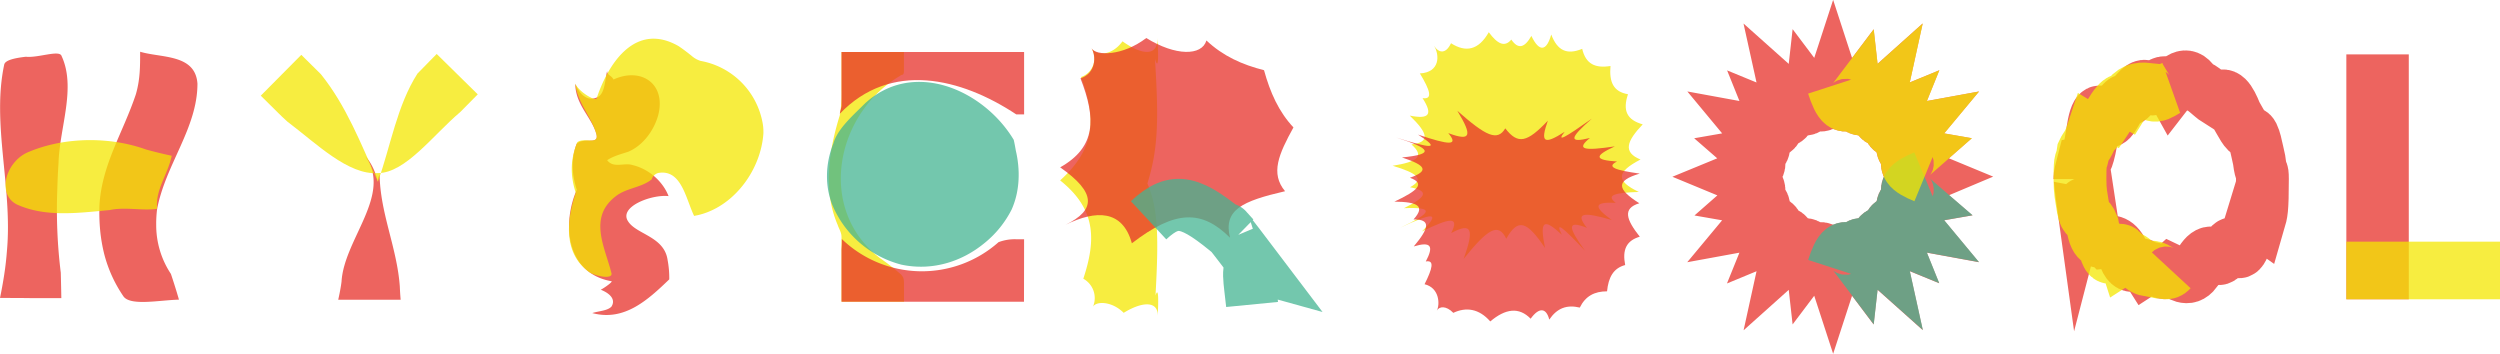 <svg id="Layer_1" data-name="Layer 1" xmlns="http://www.w3.org/2000/svg" viewBox="0 0 1019 144.16"><defs><style>.cls-1{fill:#e6302a;}.cls-1,.cls-2,.cls-3,.cls-4,.cls-5,.cls-6,.cls-7{opacity:0.75;}.cls-2{fill:#f4e600;}.cls-3{fill:#44b491;}.cls-4,.cls-5,.cls-6,.cls-7{fill:none;stroke-miterlimit:10;}.cls-4{stroke:#e6302a;}.cls-4,.cls-5,.cls-6{stroke-width:21.53px;}.cls-5,.cls-7{stroke:#44b491;}.cls-6{stroke:#f4e600;}.cls-7{stroke-width:21.23px;}</style></defs><title>hyperbool</title><rect class="cls-1" x="956.37" y="22.17" width="25.45" height="99.82"/><rect class="cls-2" x="975.94" y="78.93" width="23.49" height="62.63" transform="translate(877.44 1097.93) rotate(-90)"/><path class="cls-1" d="M272.79,113.87c-8.88,8.55-18.4,17.2-31.38,13.74,2.6-.87,6.06-.87,7.79-2.6,1.73-2.6,0-5.19-4.33-6.92,1.73-.87,5.19-3.46,4.33-3.46-19-3.46-19.9-24.23-14.1-37.28a37.2,37.2,0,0,1-1.19-4.62,27.49,27.49,0,0,1-.44-7,24.39,24.39,0,0,1,1.58-7.1c2.9-2.85,9,.61,8.09-3.72-1.73-6.92-8.65-12.11-8.65-20.77,1.73,4.33,5.19,7.79,9.52,5.19,2.6-1.73,2.6-6.92,3.46-10.38,0,1.73,1.73,1.73,2.6,3.46,11.25-5.19,21.63,1.73,18.17,14.71-1.73,6.06-6.06,12.11-12.11,14.71-2.6.87-6.06,1.73-8.65,3.46,2.6,3.46,6.92.87,10.4,2a20.46,20.46,0,0,1,3.66,1.27,21.88,21.88,0,0,1,8.83,7.38,19.4,19.4,0,0,1,2.14,4c-6.86-.8-20.7,4.39-16.38,10.45,3.46,5.19,14.71,6.06,16,15.68A39.25,39.25,0,0,1,272.79,113.87Z"/><path class="cls-2" d="M276.56,18.78c-17-9.71-28.23,5.86-33.42,21.44-.87.87-6.92-2.6-8.65-6.06.87,7.79,6.92,13.84,8.65,20.77.87,4.33-5.19.87-7.84,3.06a29.12,29.12,0,0,0-1.36,4,27.78,27.78,0,0,0-.49,11.66,31.82,31.82,0,0,0,1.24,4.93c-3.67,11-5.4,24.82,5.85,32.61,3.46,1.73,9.52,2.6,8.65,0-2.6-10.38-9.52-22.5,1.73-31.15,4.33-3.46,10.38-3.46,14.71-6.92a3.9,3.9,0,0,1,2.6-2.6c9.52-1.73,11.25,10.38,14.69,17.48a28.38,28.38,0,0,0,5.55-1.55c12.51-4.9,21.71-18.33,22.69-32a20.16,20.16,0,0,0-.47-5.11,31.35,31.35,0,0,0-25.14-24.52A9.86,9.86,0,0,1,282,22.84C280.47,21.6,278.6,20.14,276.56,18.78Z"/><path class="cls-1" d="M25,121.51H12.32c-4.54-.06-8-.06-12.32-.06q1-4.8,1.73-9.58t1.09-9.54C5.19,76.46-3.46,50.5,1.73,26.27c.43-1.73,4.11-2.6,8.82-3.14,5,.54,13.68-2.92,14.54-.32,6.06,13-.87,29.42-1.24,43.71-.25,3.74-.41,7.47-.51,11.21a209.37,209.37,0,0,0,1.44,33.47C24.94,117.52,25,121.51,25,121.51Z"/><path class="cls-1" d="M72.94,122.14c-8,.18-20.16,2.77-22.76-1.55a54.7,54.7,0,0,1-4.58-8.17,55.37,55.37,0,0,1-3-8.4,66,66,0,0,1-1.79-10.3,78.45,78.45,0,0,1-.26-10.25c1-16.52,9.65-29.5,14.84-45.07,1.73-6.06,1.73-11.25,1.73-17.31,8.65,2.6,22.5.87,23.36,13,0,18.17-13,32.88-16.46,51.24a49.44,49.44,0,0,0-.35,6.64,35.94,35.94,0,0,0,6,19.69C71.82,118.08,72.94,122.14,72.94,122.14Z"/><path class="cls-2" d="M70,63.48c-1.61,7.79-6.8,13.85-5.94,21.64-6.06.87-13-.87-19.42.51-3.27.3-6.54.64-9.78.89-9.73.76-19.25.76-27.9-3.14C.43,80.14,1.24,71.54,6.07,66a14.74,14.74,0,0,1,6-4.23c14.71-6.06,32.88-6.06,47.37-.86C65.55,62.61,70,63.48,70,63.48Z"/><path class="cls-1" d="M154.6,71.43a4.69,4.69,0,0,0-.55,2.64c-.87-3.46-2.6-7.79-5.19-10.38,11.25,15.57-8.65,33.75-9.65,51.11-.4,3.29-1.35,7.37-1.35,7.37h25.45s-.25-2.72-.34-5.33c-1.13-15.94-8-29.78-8.24-45.67Z"/><path class="cls-2" d="M178,22l-2.46,2.49L170.15,30c-8.31,13-10.91,29.39-16.1,44.1-6.92-15.57-13-31.15-23.28-43.88l-5.47-5.41-2.49-2.46L106.29,39l7.2,7.12c1,1,2.19,2.14,3.62,3.43,11.85,8.93,24.83,21.91,36.94,21,11.25,0,22.5-15.57,33.56-24.89l7.12-7.2Z"/><path class="cls-2" d="M368.48,123H343V96.58c0-1.88-1-3.2-1.6-5-6.07-14.07-3.48-30.51.87-44.48a50.31,50.31,0,0,0,.73-10V21.19h25.45v7.54c0,2.36-.82,1.41-1.58,2.19-26.34,15.46-34.13,54.4-8.17,74.3a106.62,106.62,0,0,1,8.58,6.66c.66.88,1.18,1.2,1.18,3.56Z"/><path class="cls-1" d="M417.42,21.19H343V33.91c0,3.18,0,6.34,0,8.71.16,1.16-.7,2.89-.7,3.75,20.77-21.63,49.32-14.71,71.93.26h3.2Z"/><path class="cls-1" d="M417.42,97.52h-3.2A18.6,18.6,0,0,0,407,98.71a47.07,47.07,0,0,1-63.87-1.28,40.33,40.33,0,0,1-.13,4.08c0,2.38,0,5.56,0,8.74V123h74.38Z"/><path class="cls-3" d="M413.2,57c-12.07-20.14-40.63-33.11-60.53-14.94-5.19,5.19-11.25,10.38-13,16.44-3.46,8.65-3.46,18.17,0,26a41.91,41.91,0,0,0,27.69,23.36c12.11,2.6,24.23-.87,33.75-8.65a41.84,41.84,0,0,0,11.25-13.84c3.46-7.79,3.46-16.44,1.67-24.08C413.59,58.64,413.2,57,413.2,57Z"/><path class="cls-4" d="M710,72.08c6.43,2.65,9.32,4.93,4.68,9,6.09,1.06,5,4.31.4,9.82,7.06-1.3,10.86-1.1,8.44,4.88,6-2.48,6.57.9,4.9,8.46,5.76-5.17,9.19-6.93,9.95-.11,4.16-5.52,6.32-2.52,8.82,5.19,2.5-7.71,4.67-10.71,8.82-5.19.76-6.82,4.18-5.05,9.95.11-1.68-7.56-1.15-10.95,4.9-8.46-2.42-6,1.39-6.18,8.44-4.88-4.59-5.51-5.69-8.76.4-9.82-4.65-4-1.76-6.3,4.68-9-6.43-2.65-9.32-4.93-4.68-9-6.09-1.06-5-4.31-.4-9.82-7.06,1.3-10.86,1.1-8.44-4.88-6,2.48-6.57-.9-4.9-8.46-5.76,5.17-9.19,6.93-9.95.11-4.16,5.52-6.32,2.52-8.82-5.19-2.5,7.71-4.67,10.71-8.82,5.19-.76,6.82-4.18,5.05-9.95-.11,1.68,7.56,1.15,10.95-4.9,8.46,2.42,6-1.39,6.18-8.44,4.88,4.59,5.51,5.69,8.76-.4,9.82C719.36,67.15,716.47,69.43,710,72.08Z"/><path class="cls-5" d="M747.23,109.27c2.5-7.71,4.67-10.71,8.82-5.19.76-6.82,4.18-5.05,9.95.11-1.68-7.56-1.15-10.95,4.9-8.46-2.42-6,1.39-6.18,8.44-4.88-4.59-5.51-5.69-8.76.4-9.82-4.65-4-1.76-6.3,4.68-9"/><path class="cls-6" d="M784.42,72.08c-6.43-2.65-9.32-4.93-4.68-9-6.09-1.06-5-4.31-.4-9.82-7.06,1.3-10.86,1.1-8.44-4.88-6,2.48-6.57-.9-4.9-8.46-5.76,5.17-9.19,6.93-9.95.11-4.16,5.52-6.32,2.52-8.82-5.19"/><path class="cls-2" d="M471.84,128.94c.41-6.25-6-6.25-13.82-1.43-4.85-4.82-11.21-4.82-12.53-2.48a9,9,0,0,0-3.93-11.42c5.25-15.88,5.25-28.36-9.45-40.08,14.69-13.23,14.69-25.71,8.5-42.13a8,8,0,0,0,4.3-11.72c1.89,3.18,8.25,3.18,12.62-2.84,8.36,6,14.72,6,14.19-1.63.53,7.65.53,13.89-.95,8.83,1.48,23.78,1.48,36.26-3.09,50.74,4.56,10.48,4.56,23,3.31,45.67C472.25,116.45,472.25,122.69,471.84,128.94Z"/><path class="cls-1" d="M491.74,16.5c-1.87,6.36-12.64,6.36-24.51-1-9.66,7.36-20.43,7.36-22.32,4.17,1.89,3.18,1.89,10.14-4.51,12.26,6.4,16.44,6.4,28-8.27,36.28,14.67,10.32,14.67,17.28,2.22,23.41,12.45-6.14,23.21-6.14,27,7.55,17.78-13.69,28.54-13.69,40-2.29-2.79-11.39,5-14.9,22.44-18.94-6.07-7.29-2.57-15.12,3.42-26-6-6.4-9.49-14.23-12-23.33C506.34,26.37,498.51,22.87,491.74,16.5Z"/><path class="cls-7" d="M468.15,89.78c10.94-10.15,17.36-8,34.76,6.69-6.38-7.22-1.78-1.89,8.72,12-4-1.12-2.19,6.31-1.28,15.63"/><path class="cls-4" d="M922.16,73c0,13.1-.46,14-1.33,17-.87-.62-2.14,5.82-3.75,1.77-1.61,5.21-3.57,14.72-5.82,9.19-2.24-6-4.77,6.54-7.53,4.15-2.75-4.34-5.74-1.22-8.88,5.6-3.15,4.22-6.46,1.07-9.89-.53-3.42,3.16-6.74-2.34-9.89-.44-3.15-4.91-6.13,2.12-8.88-4.64-2.75-6.94-5.28-6.73-7.53-6.48-2.24-2.31-4.2,3.86-5.82-6.87-1.61,3.77-2.88-11.3-3.75-8.29-.87-6.25-1.33-12.72-1.33-10.48,0-2.1.46-3.08,1.33-6.52.87-.16,2.14-1.43,3.75-12.25,1.61-11,3.57-10,5.82-5,2.24,1.83,4.77-7.38,7.53-8.35,2.75.66,5.74-7.15,8.88-5.48,3.15,3.81,6.46-5.7,9.89.41,3.42-4.43,6.74-6.89,9.89-1,3.15.68,6.13,4.36,8.88,6.09,2.75-4.37,5.28-.19,7.53,5.49,2.24,3.82,4.2,8.11,5.82,7.86,1.61-.74,2.88,7.39,3.75,11C921.7,72.1,922.16,68.2,922.16,73Z"/><path class="cls-6" d="M885,110.19c-3.42,3.7-6.74-4-9.89-.22-3.15-.59-6.13-6.49-8.88-4.86-2.75-8.62-5.28,3.94-7.53-1.71-2.24-7.92-4.2-2-5.82-11.63-1.61-4.05-2.88-2.08-3.75-6.61-.87-5.66-1.33-6.73-1.33-12.16,0-10.17.46-5.19,1.33-11.25.87-1.91,2.14-2.65,3.75-7.52,1.61,1,3.57-6.14,5.82-5.72,2.24-3.29,4.77-9,7.53-7.62,2.75-4.46,5.74-4.88,8.88-4.54,3.15,5.24,6.46.68,9.89-.54"/><path class="cls-2" d="M632.28,14.06c-1.81,6.6-4.76,7.54-8.09.58-2.78,4.87-5.37,5.6-8.18,1.49-2.73,3.3-5.68,1.76-9.18-3-4.15,7.32-9.35,8.37-15.4,4.49-2.1,4.51-5,4.09-6.94,1,2.41,3.93,2.41,10.89-5.75,11.31,4.11,6.79,5.45,10.71,1.09,10.07,4.26,6.65,2.81,8.73-5.21,7.12,7.5,7.25,8.41,10.81.68,11.75,5.54,4.87,2.43,7.1-7.66,8.69,10.09,3.05,13.2,5.45,7.08,8.75,8,1.55,6.69,4-2.48,8.55,12.94-.59,11.23,2-1.58,8,12.81-6.07,17.21-6.88,8.92,1.48C591.1,88.7,595,88.1,591.5,95c8.47-4.54,9.44-1.58,5.08,10.52,9.74-12.1,14.15-15.05,17.37-8.2,4.79-8.53,8.39-7.25,15.81,3.77-2.26-11.09-.71-12.44,6.84-5.41-2.88-5.8.22-3.24,9.46,6.53-7.08-9.76-7.4-12.55.77-9.34-5-6.27-1.5-6.56,10.13-3.2-7.69-5.53-7.24-7.42,1.62-7-4.26-3.21-.11-4.13,9.42-4.43-9.62-4.56-9.05-8.17.67-13.22-7.35-3-5.55-7.52.9-14.33-6.45-1.83-8.25-5.6-6-12.28-5.9-1-7.72-4.89-7.13-11.51-6.25,1-10.1-.8-11.54-7C638.66,22.48,634.8,20.66,632.28,14.06Z"/><path class="cls-1" d="M648.86,48.35c-11.21,7.91-14.64,9.86-11.11,5.38-8.5,5.41-10,4.4-6.84-4.55-8.45,8.9-12.17,9.86-17.36,3.14-3.21,5.4-7.89,3.12-19.54-7.15,6.27,10.28,5.57,12.56-3.7,9.08,4.46,5.31.36,4.87-12.33.61,9.75,6.25,5.21,5.66-8.95,1.18,14.16,4.48,16,6.8,2.41,8.14,9.79,3.21,11.19,5.47,3.25,8.27,6.34,2.33,3.35,5.2-6.33,9.74,9.68.1,12.68,1.87,7.78,7.26,7.18-.08,6.47,3.44.11,11,7-2.13,8.28-.22,4.9,6.13,3.68-.71,2.66,3-.5,9.27,6.25,1.51,6.25,8.47,5,10.76,1-1.83,3.84-2.06,6.72.91,5.21-2.47,10.48-1.73,15.06,3.5,6.19-5.24,11.69-6,16.46-1.11,3.57-4.94,6.42-4.3,7.59.36,3.16-4.66,7.12-6.18,12.44-4.9,2.32-4.71,6-6.62,11.11-6.62.56-5.66,2.54-9.42,7.39-10.72-1.21-6.19.45-9.93,5.95-11.55-5.5-7-7.15-11.52-.18-13.63-9.17-5.78-9.71-9.17.17-12.09-9.7-1.36-13.91-2.63-9.26-4.93-9.17-.59-9.48-2.22-.88-6.17-12.5,1.86-16.08,1.39-10.16-3.42C639.17,58.43,639.82,56.26,648.86,48.35Z"/></svg>